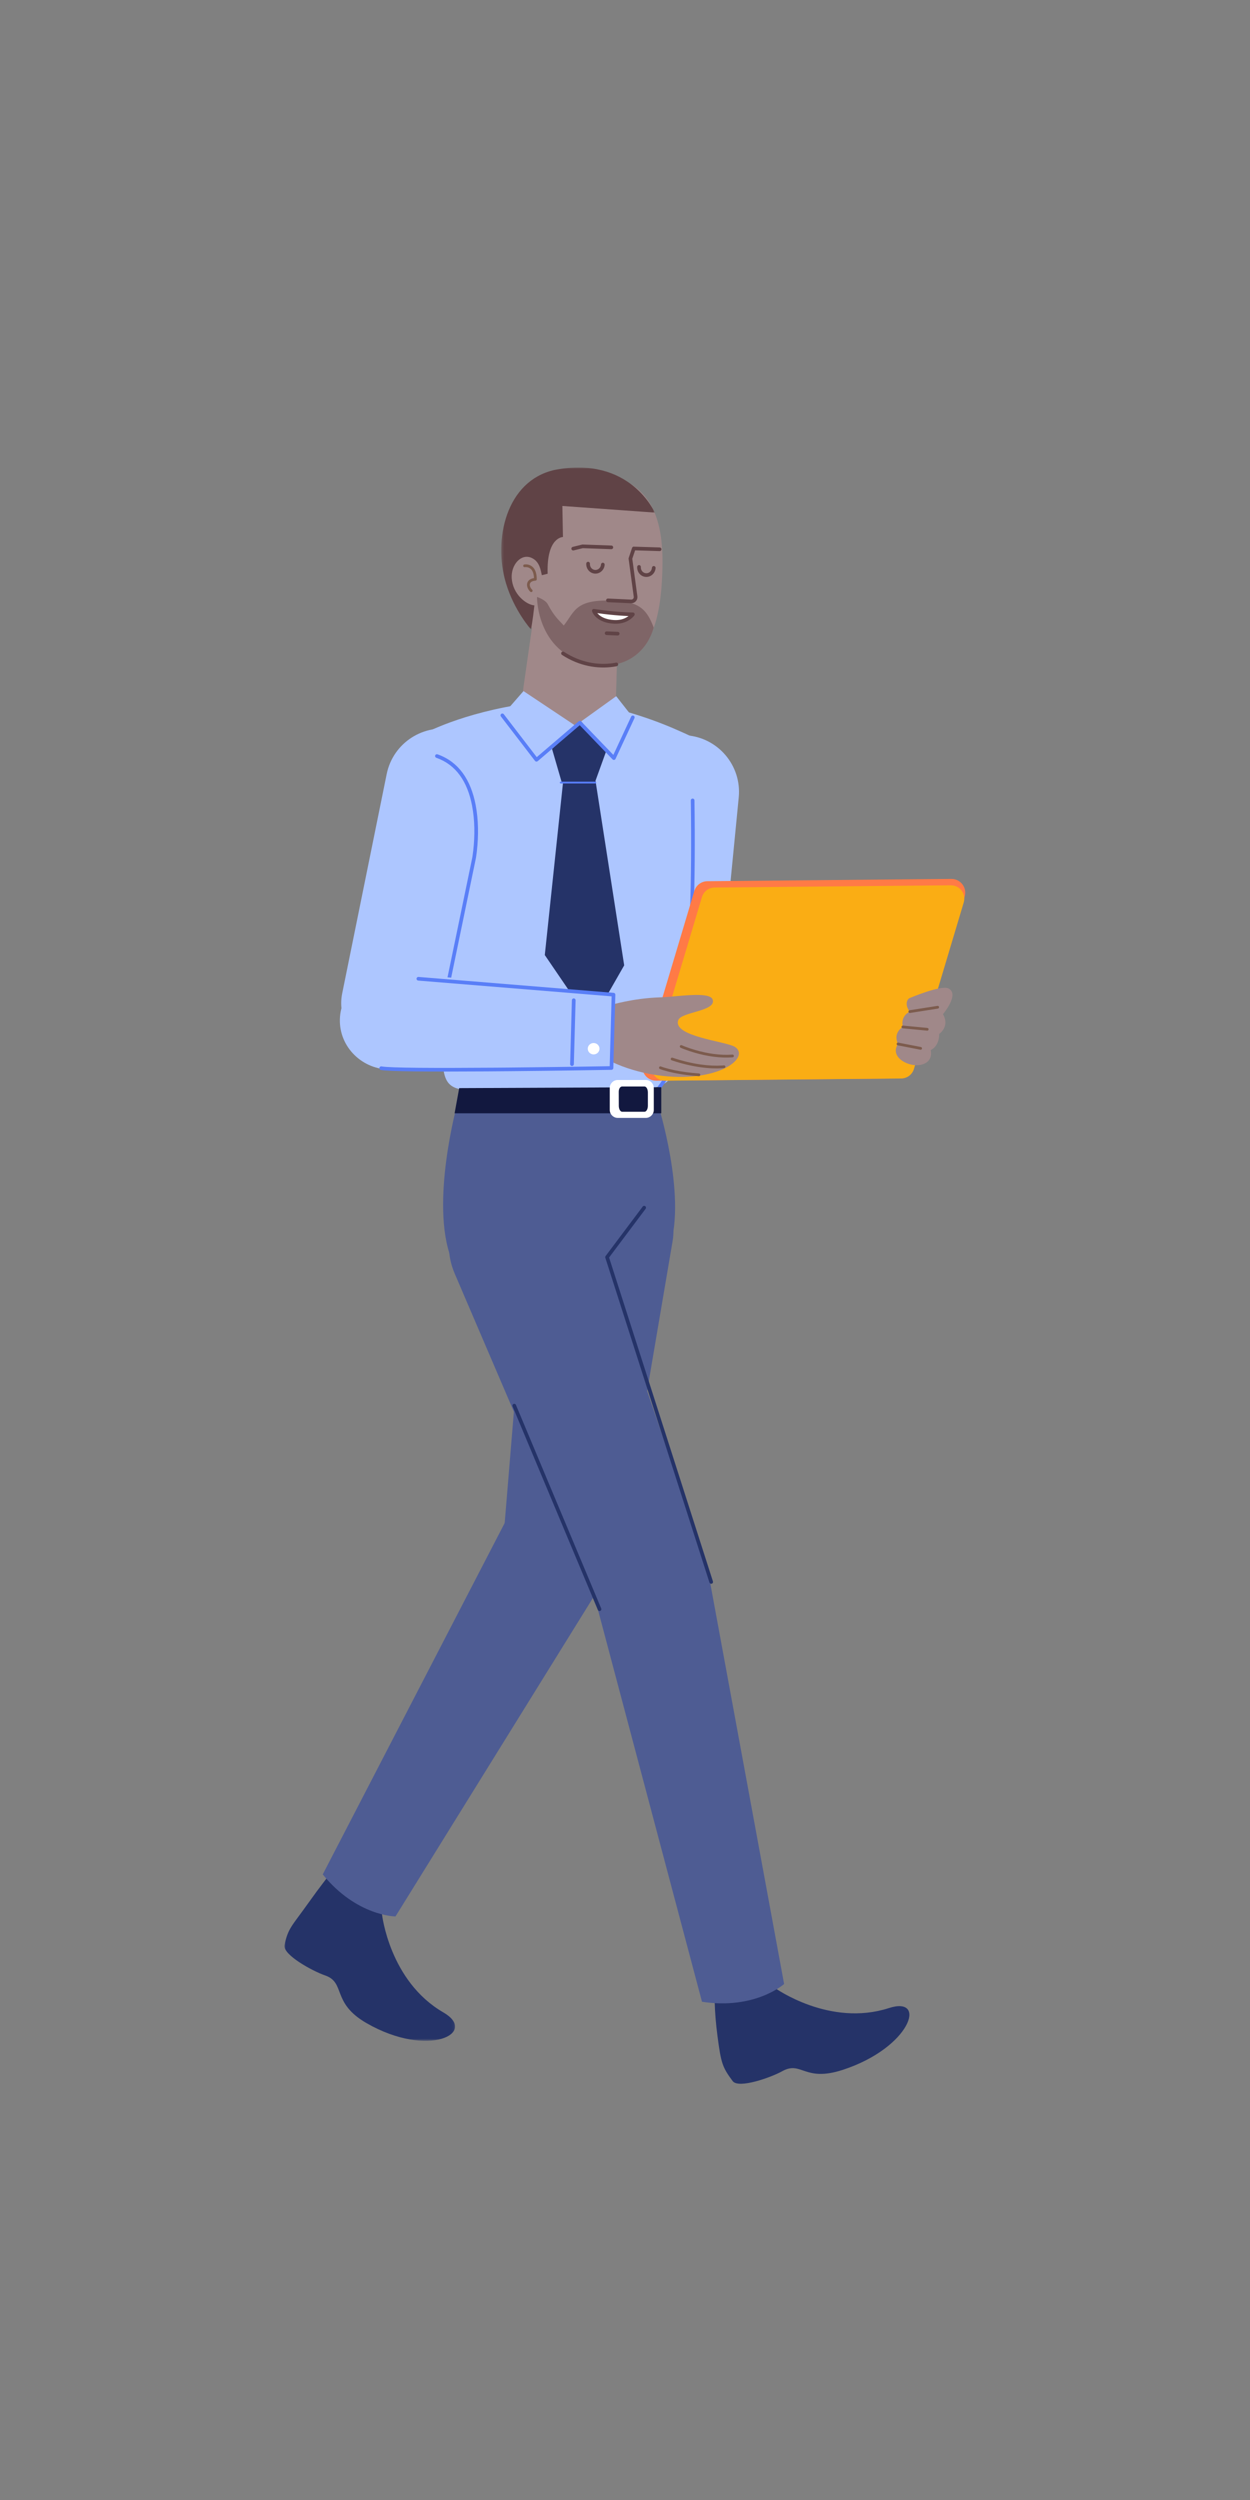 <svg xmlns="http://www.w3.org/2000/svg" xmlns:xlink="http://www.w3.org/1999/xlink" width="512" height="1024" version="1.1" viewBox="0 0 512 1024"><rect x="0" y="0" width="512" height="1024" fill="#808080" stroke="none"/><title>2.人物组件/3.商务经理/走路/看电脑</title><desc>Created with Sketch.</desc><defs><polygon id="path-1" points=".308 .992 63.183 .992 63.183 67.304 .308 67.304"/><polygon id="path-3" points="0 1.276 69.889 1.276 69.889 90.418 0 90.418"/></defs><g id="2.人物组件/3.商务经理/走路/看电脑" fill="none" fill-rule="evenodd" stroke="none" stroke-width="1"><path id="Fill-1" fill="#A08889" d="M343.246,413.305 C343.246,413.305 355.072,405.83 358.297,406.87 C363.296,408.481 357.733,417.659 357.733,417.659 C357.733,417.659 361.49,421.46 357.544,425.89 C358.343,431.165 355.145,432.941 355.145,432.941 C355.145,432.941 357.208,437.257 352.519,439.414 C347.83,441.572 338.809,438.748 341.534,432.647 C338.594,428.32 342.386,425.44 342.386,425.44 C342.386,425.44 340.423,421.496 344.174,418.786 C341.809,416.692 342.019,414.097 343.246,413.305"/><path id="Stroke-3" fill="#607491" fill-rule="nonzero" d="M355.014,414.717 C355.265,414.634 355.537,414.772 355.619,415.023 C355.693,415.247 355.593,415.486 355.393,415.595 L355.313,415.629 L344.324,419.241 C344.073,419.324 343.801,419.187 343.719,418.935 C343.645,418.711 343.745,418.472 343.945,418.364 L344.025,418.329 L355.014,414.717 Z"/><path id="Stroke-5" fill="#607491" fill-rule="nonzero" d="M352.353,424.303 C352.617,424.285 352.846,424.486 352.863,424.75 C352.879,424.985 352.722,425.192 352.501,425.247 L352.416,425.26 L342.417,425.917 C342.152,425.935 341.924,425.734 341.906,425.47 C341.891,425.235 342.047,425.028 342.268,424.973 L342.354,424.96 L352.353,424.303 Z"/><path id="Stroke-7" fill="#607491" fill-rule="nonzero" d="M341.549,432.167 L350.993,432.446 C351.258,432.454 351.466,432.675 351.458,432.94 C351.451,433.176 351.276,433.367 351.051,433.401 L350.964,433.406 L341.52,433.127 C341.255,433.119 341.047,432.898 341.055,432.633 C341.062,432.397 341.237,432.206 341.462,432.172 L341.549,432.167 Z"/><path id="Fill-9" fill="#ADC6FF" d="M272.3,436.043 L272.3,436.043 C261.435,435.347 253.082,426.161 253.416,415.28 L256.235,323.646 C256.638,310.515 267.837,300.33 280.947,301.17 C294.056,302.012 303.863,313.544 302.586,326.618 L293.679,417.861 C292.622,428.696 283.163,436.739 272.3,436.043"/><path id="Fill-11" fill="#4E5C93" d="M274.411,510.57 L257.242,540.274 L215.913,541.768 C215.913,541.768 193.744,538.444 184.876,515.638 C176.007,492.832 187.41,451.725 187.41,451.725 L269.508,452.287 C269.508,452.287 281.169,489.171 274.411,510.57"/><path id="Fill-13" fill="#ADC6FF" d="M378.695,400.865 L378.886,430.911 L272.129,436.604 C260.696,437.213 251.074,428.147 251.001,416.7 C250.93,405.252 260.435,396.065 271.874,396.53 L378.695,400.865 Z"/><path id="Stroke-15" fill="#597EF7" fill-rule="nonzero" d="M277.413,395.895 L378.164,400.119 C378.53,400.134 378.826,400.411 378.875,400.765 L378.882,400.863 L379.073,430.91 C379.075,431.308 378.767,431.638 378.37,431.663 L364.618,432.51 L355.577,433.054 C349.516,433.415 343.406,433.772 337.358,434.117 L326.896,434.705 L314.769,435.361 C287.895,436.779 271.042,437.399 268.005,436.93 C267.595,436.867 267.315,436.483 267.378,436.074 C267.441,435.665 267.824,435.384 268.234,435.447 L268.444,435.475 C272.101,435.892 291.029,435.144 320.162,433.571 L330.753,432.988 L332.751,432.876 C341.765,432.368 350.979,431.829 360.022,431.285 L377.568,430.21 L377.387,401.587 L277.35,397.394 C276.971,397.378 276.669,397.083 276.635,396.715 L276.632,396.613 C276.648,396.233 276.943,395.932 277.311,395.897 L277.413,395.895 Z"/><path id="Stroke-17" fill="#597EF7" fill-rule="nonzero" d="M362.377,402.948 C362.757,402.945 363.073,403.226 363.125,403.591 L363.132,403.693 L363.299,429.879 C363.301,430.293 362.968,430.631 362.554,430.633 C362.174,430.636 361.858,430.356 361.806,429.99 L361.799,429.888 L361.632,403.703 C361.63,403.288 361.963,402.95 362.377,402.948 Z"/><path id="Fill-19" fill="#FFF" d="M370.939,420.935 C372.229,420.926 373.282,421.966 373.289,423.256 C373.298,424.546 372.259,425.597 370.969,425.606 C369.679,425.614 368.626,424.576 368.618,423.286 C368.611,421.996 369.649,420.943 370.939,420.935"/><path id="Fill-21" fill="#A08889" d="M252.328,284.608 L253.023,260.523 L219.25,247.726 L214.412,281.463 C213.267,289.45 217.139,297.496 224.355,301.111 C225.103,301.486 225.883,301.833 226.691,302.139 C238.882,306.759 251.952,297.64 252.328,284.608"/><path id="Fill-23" fill="#A08889" d="M207.925,231.004 C210.365,257.215 227.767,269.914 244.993,271.721 C265.531,273.875 271.105,256.418 271.356,230.692 C271.609,204.569 260.906,195.073 241.577,193.409 C221.427,191.675 205.452,204.454 207.925,231.004"/><g id="分组" transform="translate(205, 190.508)"><mask id="mask-2" fill="#fff"><use xlink:href="#path-1"/></mask><path id="Fill-25" fill="#604346" d="M16.946,45.098 C16.455,43.035 16.065,39.602 12.885,38.064 C8.508,35.948 4.268,40.794 4.596,46.275 C4.994,52.917 10.595,57.243 13.89,57.456 C13.191,63.9 12.495,67.304 12.495,67.304 C12.495,67.304 5.637,59.726 2.237,48.341 C-3.067,30.576 2.253,6.441 22.131,1.982 C53.133,-4.056 63.183,19.448 63.183,19.448 L25.347,16.737 L25.583,29.45 C25.583,29.45 18.813,29.435 19.32,44.492 L16.946,45.098 Z" mask="url(#mask-2)"/></g><path id="Stroke-27" fill="#604346" fill-rule="nonzero" d="M238.65,223.029 L250.439,223.452 C250.853,223.467 251.176,223.815 251.162,224.229 C251.148,224.608 250.855,224.912 250.487,224.948 L250.385,224.951 L238.702,224.532 L234.96,225.455 C234.592,225.546 234.219,225.347 234.083,225.004 L234.052,224.907 C233.961,224.538 234.16,224.166 234.504,224.03 L234.601,223.999 L238.444,223.051 L238.65,223.029 Z"/><path id="Fill-29" fill="#7F6567" d="M230.912,256.219 C235.603,250.331 235.537,244.825 253.435,246.193 C262.142,246.859 265.045,249.907 267.757,257.065 C264.743,267.662 255.575,273.922 243.989,272.345 C219.644,269.033 219.959,244.507 219.959,244.507 C219.959,244.507 223.354,245.59 224.36,247.489 C227.141,252.739 229.072,254.125 230.912,256.219"/><path id="Fill-31" fill="#FFF" d="M259.22,251.624 C259.22,251.624 252.871,251.637 243.232,250.167 C243.232,250.167 244.42,254.264 251.402,254.715 C256.882,255.069 259.22,251.624 259.22,251.624"/><path id="Stroke-33" fill="#604346" fill-rule="nonzero" d="M243.345,249.426 C242.803,249.343 242.359,249.85 242.511,250.376 C242.716,251.082 243.293,252.069 244.426,253.033 C246.019,254.388 248.296,255.266 251.354,255.464 C254.023,255.636 256.226,254.99 257.969,253.802 C258.912,253.16 259.527,252.508 259.841,252.045 C260.178,251.549 259.824,250.877 259.224,250.874 L259.064,250.873 C257.923,250.863 256.24,250.798 254.09,250.644 C250.808,250.409 247.203,250.014 243.345,249.426 Z M244.652,251.133 L245.047,251.19 C248.223,251.632 251.216,251.942 253.983,252.14 L255.349,252.23 C255.95,252.266 256.507,252.295 257.016,252.317 L257.441,252.333 L257.388,252.375 C257.304,252.438 257.216,252.501 257.125,252.563 C255.65,253.567 253.775,254.117 251.451,253.967 C248.707,253.79 246.738,253.03 245.398,251.89 C245.174,251.699 244.975,251.504 244.798,251.305 L244.652,251.133 Z"/><path id="Stroke-35" fill="#604346" fill-rule="nonzero" d="M258.905,224.4 C259.038,224.008 259.463,223.797 259.856,223.929 C260.215,224.051 260.423,224.418 260.353,224.781 L260.327,224.88 L258.986,228.855 L261.07,244.236 C261.274,245.744 260.111,247.073 258.613,247.098 L258.452,247.096 L248.975,246.656 C248.561,246.637 248.241,246.286 248.26,245.872 C248.278,245.493 248.574,245.193 248.942,245.16 L249.044,245.158 L258.521,245.597 C259.12,245.625 259.605,245.138 259.593,244.555 L259.584,244.437 L257.476,228.882 C257.466,228.806 257.467,228.729 257.48,228.653 L257.509,228.542 L258.905,224.4 Z"/><path id="Stroke-37" fill="#604346" fill-rule="nonzero" d="M248.507,258.616 L253.043,258.805 C253.457,258.822 253.779,259.171 253.762,259.585 C253.746,259.965 253.451,260.266 253.083,260.301 L252.981,260.303 L248.445,260.114 C248.031,260.097 247.71,259.748 247.727,259.334 C247.743,258.955 248.038,258.653 248.405,258.618 L248.507,258.616 Z"/><path id="Stroke-39" fill="#604346" fill-rule="nonzero" d="M260.2,223.926 L270.208,224.232 C270.622,224.245 270.948,224.591 270.935,225.005 C270.923,225.384 270.632,225.689 270.264,225.728 L270.162,225.731 L260.154,225.425 C259.74,225.413 259.415,225.067 259.428,224.653 C259.439,224.273 259.731,223.968 260.098,223.93 L260.2,223.926 Z"/><path id="Stroke-41" fill="#604346" fill-rule="nonzero" d="M229.969,267.217 C230.195,266.869 230.659,266.77 231.007,266.996 C237.85,271.439 244.922,272.49 250.979,271.645 C251.257,271.606 251.51,271.565 251.736,271.524 L252.186,271.434 C252.224,271.426 252.253,271.419 252.273,271.414 C252.675,271.313 253.082,271.558 253.182,271.959 C253.283,272.361 253.039,272.769 252.637,272.869 L252.245,272.954 C251.94,273.014 251.586,273.074 251.186,273.13 C244.8,274.021 237.373,272.917 230.19,268.254 C229.842,268.028 229.744,267.564 229.969,267.217 Z"/><path id="Stroke-43" fill="#7C5B4D" fill-rule="nonzero" d="M214.935,231.185 C215.676,231.106 216.524,231.208 217.341,231.64 C218.923,232.475 219.855,234.299 219.861,237.268 C219.861,237.56 219.638,237.804 219.348,237.83 C217.88,237.959 217.151,238.495 217.014,239.265 C216.89,239.969 217.27,240.88 217.972,241.547 C218.198,241.761 218.207,242.117 217.993,242.342 C217.779,242.568 217.423,242.577 217.198,242.363 C216.241,241.455 215.71,240.182 215.907,239.069 C216.112,237.908 217.037,237.102 218.56,236.805 L218.724,236.775 L218.722,236.695 C218.62,234.568 217.966,233.318 216.95,232.71 L216.816,232.635 C216.29,232.357 215.732,232.266 215.236,232.29 L214.963,232.315 C214.658,232.373 214.364,232.173 214.306,231.868 C214.247,231.563 214.448,231.268 214.753,231.21 L214.86,231.194 C214.883,231.191 214.908,231.188 214.935,231.185 Z"/><path id="Stroke-45" fill="#604346" fill-rule="nonzero" d="M240.931,230.106 C241.344,230.132 241.658,230.489 241.631,230.902 C241.545,232.239 242.501,233.376 243.747,233.457 C244.995,233.536 246.088,232.532 246.175,231.196 C246.201,230.782 246.558,230.469 246.971,230.496 C247.385,230.522 247.698,230.879 247.671,231.292 C247.533,233.441 245.741,235.087 243.651,234.954 C241.562,234.818 239.995,232.955 240.134,230.806 C240.161,230.392 240.518,230.079 240.931,230.106 Z"/><path id="Stroke-47" fill="#604346" fill-rule="nonzero" d="M261.793,231.454 C262.207,231.481 262.52,231.838 262.493,232.251 C262.407,233.588 263.363,234.724 264.61,234.804 C265.858,234.884 266.951,233.881 267.037,232.544 C267.064,232.131 267.42,231.818 267.834,231.844 C268.247,231.871 268.56,232.228 268.534,232.641 C268.395,234.79 266.602,236.436 264.514,236.301 C262.425,236.167 260.858,234.304 260.996,232.154 C261.023,231.741 261.38,231.428 261.793,231.454 Z"/><path id="Fill-49" fill="#ADC6FF" d="M271.296,426.665 C271.296,426.665 293.608,346.489 287.766,303.764 C276.888,298.717 268.339,294.473 249.969,289.687 C246.039,288.664 240.796,297.32 235.998,297.091 C228.904,296.753 218.013,287.735 211.327,288.868 C185.721,293.206 171.628,301.538 171.628,301.538 L177.696,368.383 C178.453,373.184 178.846,404.884 180.652,425.821 C181.864,439.877 180.178,446.515 192.9,446.515 C216.552,446.515 258.01,451.961 271.878,443.981 C277.92,440.506 274.243,434.483 271.296,426.665"/><polygon id="Fill-51" fill="#ADC6FF" points="252.395 285.163 259.203 293.829 251.445 310.522 238.071 295.458"/><polygon id="Fill-53" fill="#ADC6FF" points="235.327 297.009 214.42 283.069 205.762 293.004 219.741 311.211"/><polygon id="Fill-55" fill="#253368" points="248.489 307.143 237.509 296.161 226.106 306.721 230.105 320.503 243.843 320.002"/><polygon id="Fill-57" fill="#253368" points="243.843 319.302 230.781 318.955 223.149 391.189 242.154 419.062 255.669 395.412"/><path id="Stroke-59" fill="#597EF7" fill-rule="nonzero" d="M205.304,292.409 C205.603,292.18 206.019,292.21 206.282,292.465 L206.356,292.547 L219.854,310.127 L237.021,295.451 C237.293,295.218 237.686,295.213 237.962,295.423 L238.049,295.501 L251.227,309.212 L258.523,293.513 C258.683,293.169 259.071,293.003 259.424,293.112 L259.519,293.149 C259.864,293.309 260.029,293.697 259.92,294.05 L259.883,294.145 L252.125,310.837 C251.918,311.284 251.352,311.405 250.981,311.111 L250.905,311.041 L237.458,297.05 L220.229,311.781 C219.929,312.037 219.489,312.015 219.216,311.747 L219.146,311.668 L205.166,293.461 C204.914,293.132 204.976,292.662 205.304,292.409 Z"/><path id="Stroke-61" fill="#597EF7" fill-rule="nonzero" d="M243.814,320.176 C244.021,320.176 244.189,320.344 244.189,320.551 C244.189,320.733 244.06,320.884 243.889,320.919 L243.814,320.926 L229.666,320.926 C229.459,320.926 229.291,320.758 229.291,320.551 C229.291,320.37 229.419,320.219 229.59,320.184 L229.666,320.176 L243.814,320.176 Z"/><path id="Stroke-63" fill="#597EF7" fill-rule="nonzero" d="M283.692,327.087 C284.106,327.081 284.447,327.412 284.453,327.826 C285.465,396.551 280.532,434.008 270.764,445.729 C270.499,446.047 270.026,446.09 269.708,445.825 C269.39,445.559 269.347,445.086 269.612,444.768 C279.052,433.44 283.959,396.179 282.953,327.848 C282.947,327.434 283.278,327.094 283.692,327.087 Z"/><path id="Fill-65" fill="#ADC6FF" d="M155.278,430.548 L155.278,430.548 C144.686,428.031 138.001,417.567 140.165,406.899 L158.389,317.052 C161,304.177 173.756,296.026 186.536,299.064 C199.316,302.103 207.04,315.123 203.578,327.795 L179.417,416.23 C176.548,426.732 165.869,433.066 155.278,430.548"/><path id="Fill-67" fill="#253368" d="M317.405,814.27 C317.405,814.27 339.805,830.369 364.09,822.505 C379.99,817.355 373.081,838.694 345.218,847.807 C329.333,853.001 328.355,843.944 320.389,848.375 C315.77,850.945 302.495,855.647 300.094,852.41 C295.895,846.754 295.346,845.123 293.896,834.076 C288.581,793.636 301.802,780.316 317.405,814.27"/><g id="分组" transform="translate(116.5, 745.509)"><mask id="mask-4" fill="#fff"><use xlink:href="#path-3"/></mask><path id="Fill-69" fill="#253368" d="M39.964,38.567 C39.964,38.567 42.992,65.985 65.087,78.767 C79.555,87.135 59.075,97.784 33.656,83.177 C19.166,74.85 25.243,66.563 16.619,63.609 C11.618,61.896 -0.761,55.179 0.037,51.228 C1.432,44.322 3.061,43.437 9.514,34.353 C49.976,-22.621 54.751,4.25 39.964,38.567" mask="url(#mask-4)"/></g><path id="Fill-71" fill="#4E5C93" d="M287.537,819.923 L244.07,656.135 C240.551,642.871 248.963,629.392 262.424,626.725 C275.422,624.149 288.016,632.701 290.416,645.731 L321.172,812.642 C321.172,812.642 309.361,823.271 287.537,819.923"/><path id="Stroke-73" fill="#597EF7" fill-rule="nonzero" d="M178.255,309.428 C178.393,309.037 178.822,308.833 179.212,308.97 C187.894,312.035 192.85,319.407 194.828,329.699 C196.005,335.827 196.022,342.342 195.347,348.438 L195.248,349.277 C195.182,349.816 195.113,350.314 195.044,350.769 L194.951,351.356 L194.901,351.641 L184.766,400.632 C184.682,401.038 184.285,401.299 183.879,401.215 C183.507,401.138 183.257,400.798 183.283,400.429 L183.297,400.328 L193.429,351.352 L193.536,350.707 L193.561,350.545 C193.661,349.882 193.762,349.12 193.856,348.273 C194.516,342.313 194.5,335.94 193.355,329.982 C191.468,320.164 186.817,313.245 178.713,310.385 C178.322,310.247 178.118,309.819 178.255,309.428 Z"/><path id="Fill-75" fill="#FF7A46" d="M368.701,441.714 L268.779,442.653 C264.979,442.689 262.233,439.035 263.322,435.394 L284.388,364.971 C285.097,362.601 287.266,360.969 289.74,360.946 L389.662,360.007 C393.462,359.971 396.208,363.625 395.119,367.266 L374.053,437.689 C373.344,440.059 371.175,441.691 368.701,441.714"/><path id="Fill-77" fill="#FAAD14" d="M369.162,441.745 L272.401,442.654 C268.722,442.689 266.062,439.15 267.115,435.625 L287.517,367.431 C288.202,365.136 290.304,363.556 292.699,363.532 L389.46,362.623 C393.139,362.589 395.799,366.127 394.746,369.652 L374.344,437.848 C373.659,440.143 371.557,441.723 369.162,441.745"/><path id="Fill-79" fill="#A08889" d="M266.423,439.963 C266.423,439.963 244.113,436.141 241.23,425.902 C238.619,416.63 249.998,411.697 249.998,411.697 C249.998,411.697 259.334,408.853 270.216,408.523 C277.347,408.307 290.843,405.877 291.935,409.498 C293.358,414.218 279.153,414.452 277.845,417.791 C275.195,424.561 297.581,426.545 301.038,428.816 C307.796,433.253 293.148,444.752 266.423,439.963"/><path id="Stroke-81" fill="#7C5B4D" fill-rule="nonzero" d="M278.497,428.405 C278.625,428.122 278.959,427.996 279.242,428.124 L279.625,428.289 L280.256,428.546 C280.409,428.606 280.57,428.669 280.739,428.733 C281.947,429.194 283.307,429.655 284.786,430.086 C289.902,431.576 295.11,432.332 300.002,431.961 C300.312,431.938 300.582,432.17 300.606,432.479 C300.629,432.789 300.397,433.059 300.087,433.083 C295.042,433.465 289.707,432.691 284.471,431.166 C282.962,430.727 281.574,430.256 280.338,429.784 L279.842,429.592 C279.685,429.529 279.536,429.469 279.395,429.412 L278.898,429.202 C278.848,429.18 278.808,429.163 278.779,429.15 C278.496,429.022 278.37,428.689 278.497,428.405 Z"/><path id="Stroke-83" fill="#7C5B4D" fill-rule="nonzero" d="M274.755,433.589 C274.854,433.294 275.173,433.136 275.467,433.235 C283.672,435.996 290.696,436.758 295.827,436.433 L296.35,436.393 C296.412,436.387 296.461,436.382 296.498,436.378 C296.807,436.341 297.087,436.56 297.124,436.869 C297.161,437.177 296.941,437.457 296.633,437.495 L296.218,437.533 C296.124,437.541 296.017,437.548 295.898,437.556 C290.629,437.889 283.461,437.111 275.109,434.301 C274.814,434.202 274.656,433.883 274.755,433.589 Z"/><path id="Stroke-85" fill="#7C5B4D" fill-rule="nonzero" d="M269.976,437.129 C270.094,436.841 270.423,436.704 270.71,436.823 L271.046,436.95 L271.424,437.082 C271.628,437.15 271.853,437.223 272.1,437.3 C273.281,437.665 274.701,438.031 276.361,438.373 C279.265,438.971 282.582,439.431 286.313,439.695 C286.622,439.717 286.856,439.986 286.834,440.296 C286.812,440.606 286.543,440.839 286.233,440.817 C282.453,440.549 279.087,440.083 276.134,439.475 C274.438,439.125 272.983,438.75 271.767,438.374 L271.283,438.22 C271.131,438.17 270.989,438.122 270.856,438.076 L270.329,437.882 C270.311,437.875 270.295,437.869 270.281,437.863 C269.994,437.745 269.857,437.416 269.976,437.129 Z"/><path id="Fill-87" fill="#ADC6FF" d="M251.872,407.432 L251.042,437.466 L160.247,438.092 C148.478,438.303 138.898,428.909 139.214,417.465 C139.529,406.022 149.615,397.17 161.354,398.033 L251.872,407.432 Z"/><path id="Stroke-89" fill="#597EF7" fill-rule="nonzero" d="M171.421,400.154 L251.355,406.669 C251.719,406.698 252.003,406.984 252.04,407.339 L252.043,407.437 L251.212,437.472 C251.202,437.839 250.929,438.139 250.575,438.192 L250.34,438.203 L243.801,438.312 L232.825,438.477 L223.197,438.606 C218.767,438.662 214.412,438.711 210.172,438.753 L199.106,438.848 C174.761,439.021 159.212,438.869 156.005,438.275 C155.597,438.2 155.328,437.809 155.404,437.401 C155.479,436.994 155.87,436.725 156.278,436.8 L156.488,436.836 C160.193,437.403 177.198,437.529 203.01,437.318 L208.347,437.271 C214.355,437.214 220.609,437.141 226.992,437.057 L238.414,436.896 L249.733,436.713 L250.524,408.105 L171.299,401.649 C170.921,401.618 170.631,401.312 170.611,400.943 L170.613,400.841 C170.644,400.462 170.95,400.173 171.319,400.153 L171.421,400.154 Z"/><path id="Stroke-91" fill="#597EF7" fill-rule="nonzero" d="M235.03,408.937 C235.415,408.948 235.725,409.243 235.765,409.615 L235.77,409.719 L235.047,435.894 C235.035,436.314 234.685,436.644 234.265,436.633 C233.88,436.622 233.57,436.327 233.53,435.955 L233.526,435.852 L234.249,409.677 C234.261,409.257 234.61,408.926 235.03,408.937 Z"/><path id="Fill-93" fill="#FFF" d="M243.215,427.222 C244.541,427.258 245.588,428.333 245.552,429.623 C245.516,430.912 244.412,431.927 243.086,431.891 C241.76,431.854 240.714,430.78 240.749,429.49 C240.785,428.201 241.889,427.186 243.215,427.222"/><path id="Fill-95" fill="#4E5C93" d="M273.926,667.432 L273.926,667.432 C286.02,662.783 292.274,649.406 288.086,637.145 L241.401,500.456 C235.982,484.588 218.465,476.398 202.814,482.414 C187.163,488.429 179.64,506.243 186.243,521.656 L243.125,654.427 C248.228,666.335 261.831,672.08 273.926,667.432"/><path id="Fill-97" fill="#4E5C93" d="M132.193,767.758 L210.111,617.276 C216.42,605.09 231.711,600.764 243.469,607.838 L243.469,607.838 C254.823,614.669 258.399,629.465 251.416,640.727 L161.989,784.976 C161.989,784.976 146.1,784.906 132.193,767.758"/><path id="Fill-99" fill="#4E5C93" d="M227.741,651.002 L227.741,651.002 C240.596,652.622 252.278,645.002 254.191,633.75 L275.507,508.307 C277.982,493.745 266.209,479.897 249.572,477.8 C232.936,475.703 218.096,486.197 216.88,500.918 L206.399,627.726 C205.46,639.101 214.886,649.382 227.741,651.002"/><path id="Stroke-101" fill="#253368" fill-rule="nonzero" d="M210.349,575.059 C210.699,574.912 211.098,575.051 211.285,575.37 L211.33,575.461 L246.262,658.845 C246.422,659.227 246.242,659.666 245.86,659.826 C245.51,659.973 245.112,659.834 244.925,659.515 L244.879,659.424 L209.947,576.041 C209.787,575.659 209.967,575.219 210.349,575.059 Z"/><path id="Stroke-103" fill="#253368" fill-rule="nonzero" d="M263.254,494.212 C263.502,493.881 263.972,493.813 264.304,494.062 C264.605,494.288 264.688,494.697 264.514,495.018 L264.454,495.112 L249.482,515.073 L292.02,647.742 C292.135,648.104 291.963,648.489 291.629,648.648 L291.534,648.685 C291.173,648.801 290.788,648.628 290.629,648.295 L290.591,648.2 L247.936,515.163 C247.872,514.965 247.894,514.751 247.994,514.571 L248.05,514.485 L263.254,494.212 Z"/><polygon id="Fill-105" fill="#12183F" points="270.857 456.014 186.204 456.014 188.087 445.697 270.857 445.315"/><path id="Fill-107" fill="#FFF" d="M264.53,457.891 L253.018,457.891 C251.225,457.891 249.757,456.424 249.757,454.63 L249.757,445.627 C249.757,443.834 251.225,442.366 253.018,442.366 L264.53,442.366 C266.323,442.366 267.791,443.834 267.791,445.627 L267.791,454.63 C267.791,456.424 266.323,457.891 264.53,457.891"/><path id="Fill-109" fill="#12183F" d="M263.975,455.384 L254.852,455.384 C254.086,455.384 253.459,454.285 253.459,452.941 L253.436,447.199 C253.436,445.855 254.086,445.025 254.852,445.025 L263.975,445.025 C264.742,445.025 265.37,446.125 265.37,447.469 L265.37,452.941 C265.37,454.285 264.742,455.384 263.975,455.384"/><path id="Fill-111" fill="#A08889" d="M372.62,408.799 C372.62,408.799 385.494,403.324 388.509,404.869 C393.183,407.263 386.217,415.428 386.217,415.428 C386.217,415.428 389.313,419.784 384.707,423.52 C384.647,428.856 381.206,430.093 381.206,430.093 C381.206,430.093 382.547,434.685 377.571,436.06 C372.597,437.436 364.149,433.197 367.818,427.615 C365.615,422.869 369.819,420.637 369.819,420.637 C369.819,420.637 368.516,416.431 372.654,414.358 C370.658,411.912 371.282,409.383 372.62,408.799"/><path id="Stroke-113" fill="#7C5B4D" fill-rule="nonzero" d="M383.993,412.005 C384.3,411.957 384.588,412.167 384.636,412.474 C384.679,412.75 384.514,413.011 384.257,413.095 L384.168,413.117 L372.742,414.914 C372.435,414.962 372.147,414.752 372.099,414.446 C372.056,414.169 372.221,413.909 372.478,413.824 L372.567,413.802 L383.993,412.005 Z"/><path id="Stroke-115" fill="#7C5B4D" fill-rule="nonzero" d="M369.873,420.079 L379.847,421.037 C380.156,421.067 380.383,421.342 380.353,421.651 C380.326,421.929 380.101,422.14 379.831,422.158 L379.739,422.157 L369.766,421.198 C369.456,421.169 369.23,420.894 369.259,420.585 C369.286,420.306 369.511,420.095 369.782,420.077 L369.873,420.079 Z"/><path id="Stroke-117" fill="#7C5B4D" fill-rule="nonzero" d="M367.926,427.063 L377.202,428.857 C377.507,428.916 377.706,429.211 377.647,429.516 C377.594,429.791 377.35,429.98 377.079,429.972 L376.988,429.962 L367.712,428.168 C367.407,428.109 367.207,427.813 367.266,427.508 C367.32,427.234 367.564,427.045 367.835,427.053 L367.926,427.063 Z"/></g></svg>
